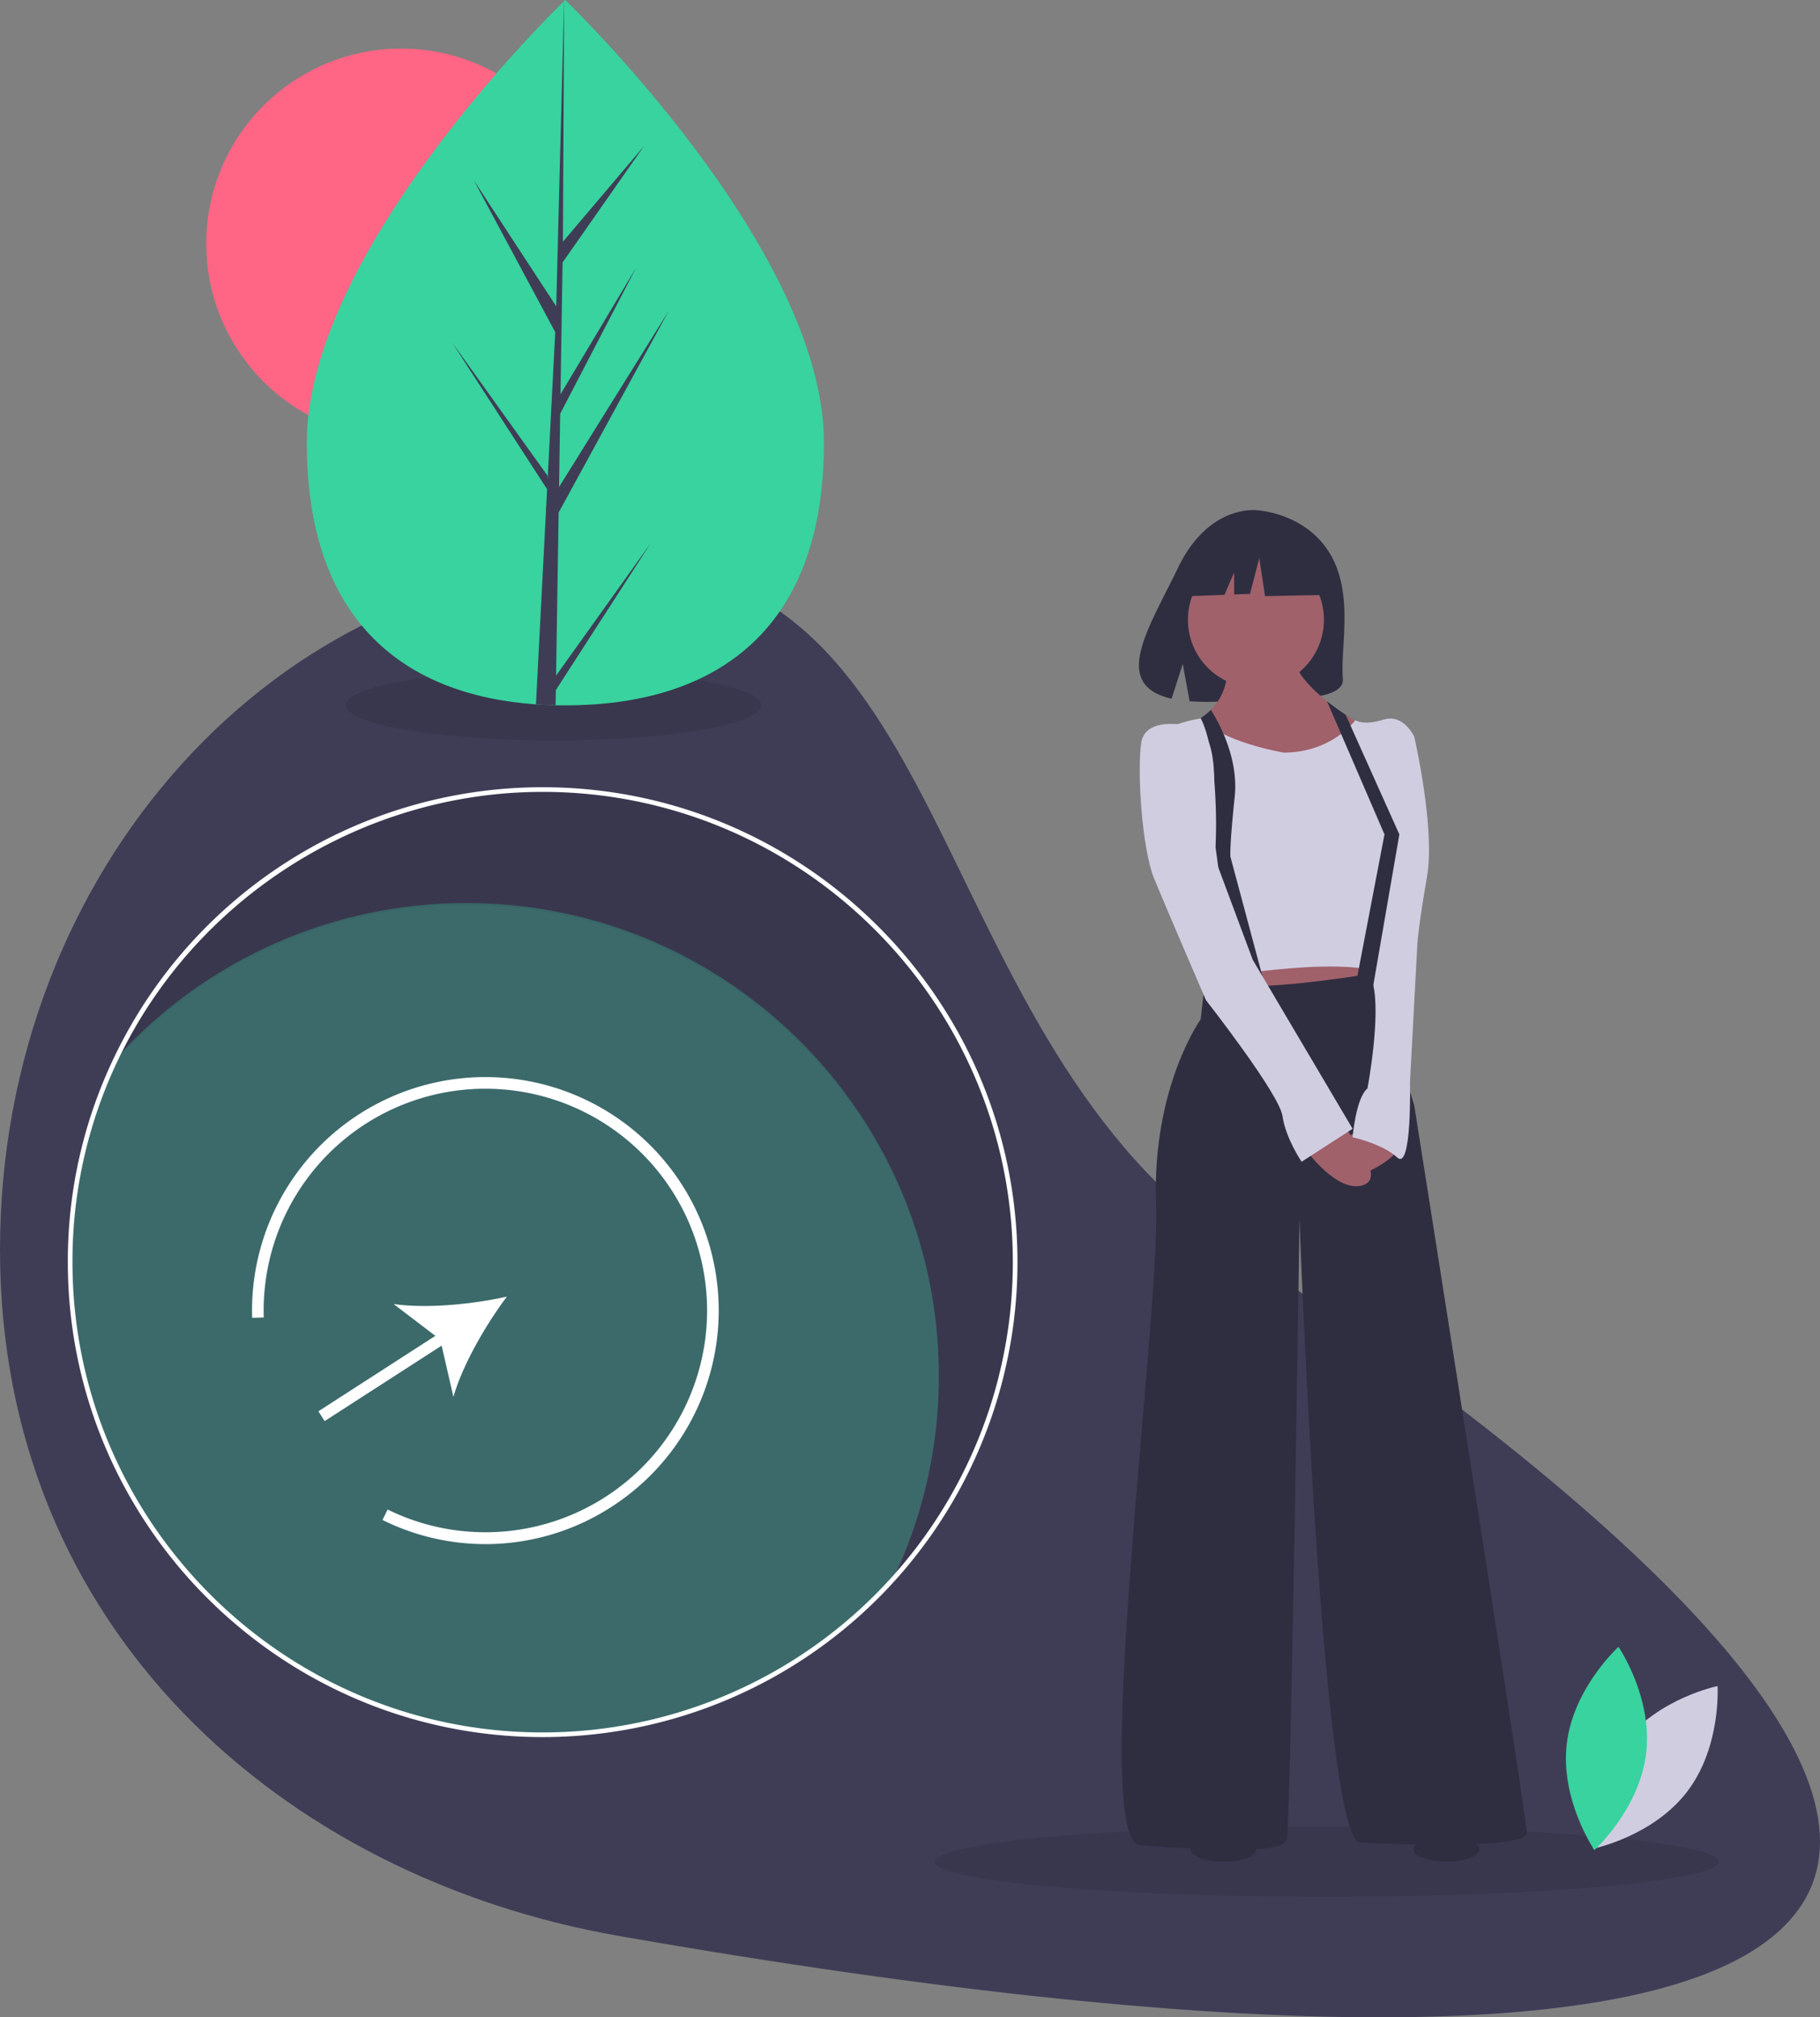 <svg id="b8ea24f2-0d0e-4134-9f6b-a081050070ad" data-name="Layer 1" xmlns="http://www.w3.org/2000/svg" width="783.928" height="868.734" viewBox="0 0 783.928 868.734"><rect x="0" y="0" width="783.928" height="868.734" fill="#808080" stroke="none"/><title>enter</title><path d="M741.277,553.829c427.439,285.996,288.519,392.565-266.62,295.504C329.606,823.973,208.036,717.032,208.036,553.829s119.37-295.504,266.62-295.504S605.636,463.073,741.277,553.829Z" transform="translate(-208.036 -15.633)" fill="#3f3d56"/><ellipse cx="571.456" cy="801.706" rx="168.859" ry="15.108" opacity="0.1"/><ellipse cx="238.428" cy="303.706" rx="89.5" ry="15.108" opacity="0.1"/><path d="M441.773,356.532A203.538,203.538,0,0,0,258.143,472.192,203.029,203.029,0,0,1,408.89,405.413c112.398,0,203.52,91.122,203.52,203.52a202.648,202.648,0,0,1-19.89,87.86,202.782,202.782,0,0,0,52.773-136.741C645.293,447.654,554.171,356.532,441.773,356.532Z" transform="translate(-208.036 -15.633)" opacity="0.1"/><path d="M612.41,608.044a202.648,202.648,0,0,1-19.89,87.86,203.029,203.029,0,0,1-150.747,66.779c-112.398,0-203.52-91.122-203.52-203.52A202.648,202.648,0,0,1,258.143,471.303,203.029,203.029,0,0,1,408.89,404.524C521.288,404.524,612.41,495.646,612.41,608.044Z" transform="translate(-208.036 -15.633)" fill="#38d39f" opacity="0.3"/><path d="M441.773,763.683c-112.773,0-204.521-91.747-204.521-204.52a202.601,202.601,0,0,1,19.988-88.293A204.539,204.539,0,0,1,441.773,354.643c112.773,0,204.52,91.748,204.52,204.521a204.506,204.506,0,0,1-204.52,204.52Zm0-407.04c-77.489,0-149.215,45.176-182.729,115.093a200.605,200.605,0,0,0-19.792,87.428c0,111.67,90.85,202.52,202.521,202.52a202.506,202.506,0,0,0,202.52-202.52C644.293,447.494,553.443,356.643,441.773,356.643Z" transform="translate(-208.036 -15.633)" fill="#fff"/><path d="M907.392,766.268c-14.782,19.332-13.091,45.458-13.091,45.458s25.656-5.217,40.438-24.548,13.091-45.458,13.091-45.458S922.173,746.936,907.392,766.268Z" transform="translate(-208.036 -15.633)" fill="#d0cde1"/><path d="M917.079,770.609c-2.868,24.166-22.286,41.727-22.286,41.727s-14.767-21.619-11.898-45.785,22.286-41.727,22.286-41.727S919.947,746.444,917.079,770.609Z" transform="translate(-208.036 -15.633)" fill="#38d39f"/><circle cx="172.828" cy="104.911" r="83.979" fill="#ff6584"/><path d="M562.937,206.166c.041,83.884-49.813,113.194-111.324,113.224q-2.143.001-4.266-.046-4.276-.09-8.463-.386c-55.517-3.904-98.667-34.672-98.705-112.684C340.141,125.541,443.274,23.608,451.009,16.071c.007,0,.007,0,.014-.007.294-.287.444-.431.444-.431S562.897,122.289,562.937,206.166Z" transform="translate(-208.036 -15.633)" fill="#38d39f"/><path d="M447.554,306.56l40.708-56.936-40.807,63.184-.106,6.535q-4.276-.09-8.463-.386l4.348-83.921-.034-.649.075-.123.413-7.93-40.971-63.302L443.807,220.395l.103,1.682,3.285-63.405L412.115,93.254l35.505,54.274,3.388-131.457.013-.437 0.0.431-.524,103.668L485.362,78.617,450.352,128.66l-.895,56.773,32.561-54.498-32.686,62.845-.497,31.569,47.254-75.861-47.434,86.874Z" transform="translate(-208.036 -15.633)" fill="#3f3d56"/><path d="M780.992,254.227c-10.675-18.037-31.794-18.877-31.794-18.877s-20.579-2.632-33.781,24.839c-12.305,25.605-29.287,50.326-2.734,56.32l4.796-14.928,2.97,16.039a103.895,103.895,0,0,0,11.361.194c28.436-.918,55.517.269,54.645-9.935C785.297,294.313,791.263,271.582,780.992,254.227Z" transform="translate(-208.036 -15.633)" fill="#2f2e41"/><polygon points="525.862 407.843 528.608 435.301 592.22 428.437 593.593 407.843 525.862 407.843" fill="#a0616a"/><path d="M727.034,438.578l-1.831,16.017s-21.052,29.289-19.221,79.63S677.151,808.353,699.118,810.184s61.324,4.576,63.155-2.288,5.492-267.263,5.492-267.263,9.61,267.588,26.086,268.503,71.85,2.746,71.85-4.119S817.189,491.665,817.189,491.665l-7.78-25.628-7.78-31.577s-48.51,8.238-61.782,5.034S727.034,438.578,727.034,438.578Z" transform="translate(-208.036 -15.633)" fill="#2f2e41"/><circle cx="540.964" cy="266.889" r="29.289" fill="#a0616a"/><path d="M800.257,331.032l-5.56,8.091-3.56,5.176-5.981,8.7-29.747,2.288s-7.226-2.334-15.564-5.743c-3.08-1.263-6.315-2.673-9.391-4.169-11.931-5.794-21.505-12.864-10.741-17.546a35.734,35.734,0,0,0,5.487-2.947,27.877,27.877,0,0,0,4.398-3.56,23.989,23.989,0,0,0,6.59-21.409l28.831-4.119c-.838,7.313,6.434,15.29,14.585,21.802,2.677,2.146,5.455,4.128,8.068,5.876C794.522,328.057,800.257,331.032,800.257,331.032Z" transform="translate(-208.036 -15.633)" fill="#a0616a"/><path d="M760.899,339.727s-28.145-4.805-34.552-14.873c0,0-27.687,3.432-25.399,18.077s25.17,94.732,25.17,94.732,57.205-10.983,78.257-2.746l12.814-102.054s-4.576-10.068-13.272-7.322-12.128.229-12.128.229S781.951,339.727,760.899,339.727Z" transform="translate(-208.036 -15.633)" fill="#d0cde1"/><path d="M786.527,500.36s19.679,21.967,8.695,25.628-24.255-14.645-24.255-14.645Z" transform="translate(-208.036 -15.633)" fill="#a0616a"/><path d="M792.934,502.19s-16.017,10.983-10.068,18.306,26.543-6.407,26.543-9.153S792.934,502.19,792.934,502.19Z" transform="translate(-208.036 -15.633)" fill="#a0616a"/><path d="M753.577,442.697l-13.272,2.288-8.695-64.528a231.696,231.696,0,0,0-1.158-35.083c-.97-7.78-2.59-15.258-5.254-20.493a27.877,27.877,0,0,0,4.398-3.56c3.185,5.048,8.997,15.738,10.247,28.223a45.48,45.48,0,0,1,.005,9.405c-2.288,21.509-1.831,25.628-1.831,25.628Z" transform="translate(-208.036 -15.633)" fill="#2f2e41"/><path d="M722.915,328.744s-21.509-5.949-23.34,6.865.458,45.764,5.492,58.121S727.491,446.358,727.491,446.358s31.577,40.273,32.95,49.883,8.238,19.679,8.238,19.679L790.646,501.733l-43.018-72.765-18.763-50.341S736.644,332.863,722.915,328.744Z" transform="translate(-208.036 -15.633)" fill="#d0cde1"/><path d="M807.121,330.574l10.068,2.288s9.153,39.357,5.492,60.409-4.119,28.374-4.119,28.374l-3.203,59.951s.915,38.442-5.492,32.493-19.221-8.695-19.221-8.695,1.373-16.933,6.407-21.052c0,0,5.949-31.577,2.288-45.307S807.121,330.574,807.121,330.574Z" transform="translate(-208.036 -15.633)" fill="#d0cde1"/><path d="M810.782,374.966,799.112,442.468l-7.093-2.975,12.356-64.528-13.24-30.667-11.533-26.703c2.677,2.146,5.455,4.128,8.068,5.876l7.025,15.651Z" transform="translate(-208.036 -15.633)" fill="#2f2e41"/><polygon points="568.236 236.855 547.372 225.926 518.559 230.397 512.598 256.726 527.437 256.155 531.583 246.482 531.583 255.996 538.43 255.732 542.404 240.332 544.888 256.726 569.23 256.229 568.236 236.855" fill="#2f2e41"/><ellipse cx="527.019" cy="796.374" rx="14.22" ry="5.332" fill="#2f2e41"/><ellipse cx="623.003" cy="796.374" rx="14.22" ry="5.332" fill="#2f2e41"/><path d="M471.582,664.428a99.804,99.804,0,0,1-98.791,5.755l2.201-4.49A95.5,95.5,0,1,0,321.647,582.983l-4.998.153A100.505,100.505,0,1,1,471.582,664.428Z" transform="translate(-208.036 -15.633)" fill="#fff"/><path d="M426.354,574.008c-14.785,3.273-34.463,5.267-48.801,3.184l17.999,13.707L345.164,623.398l2.71,4.202,50.389-32.499,5.065,22.054C407.344,603.235,417.277,586.132,426.354,574.008Z" transform="translate(-208.036 -15.633)" fill="#fff"/></svg>
